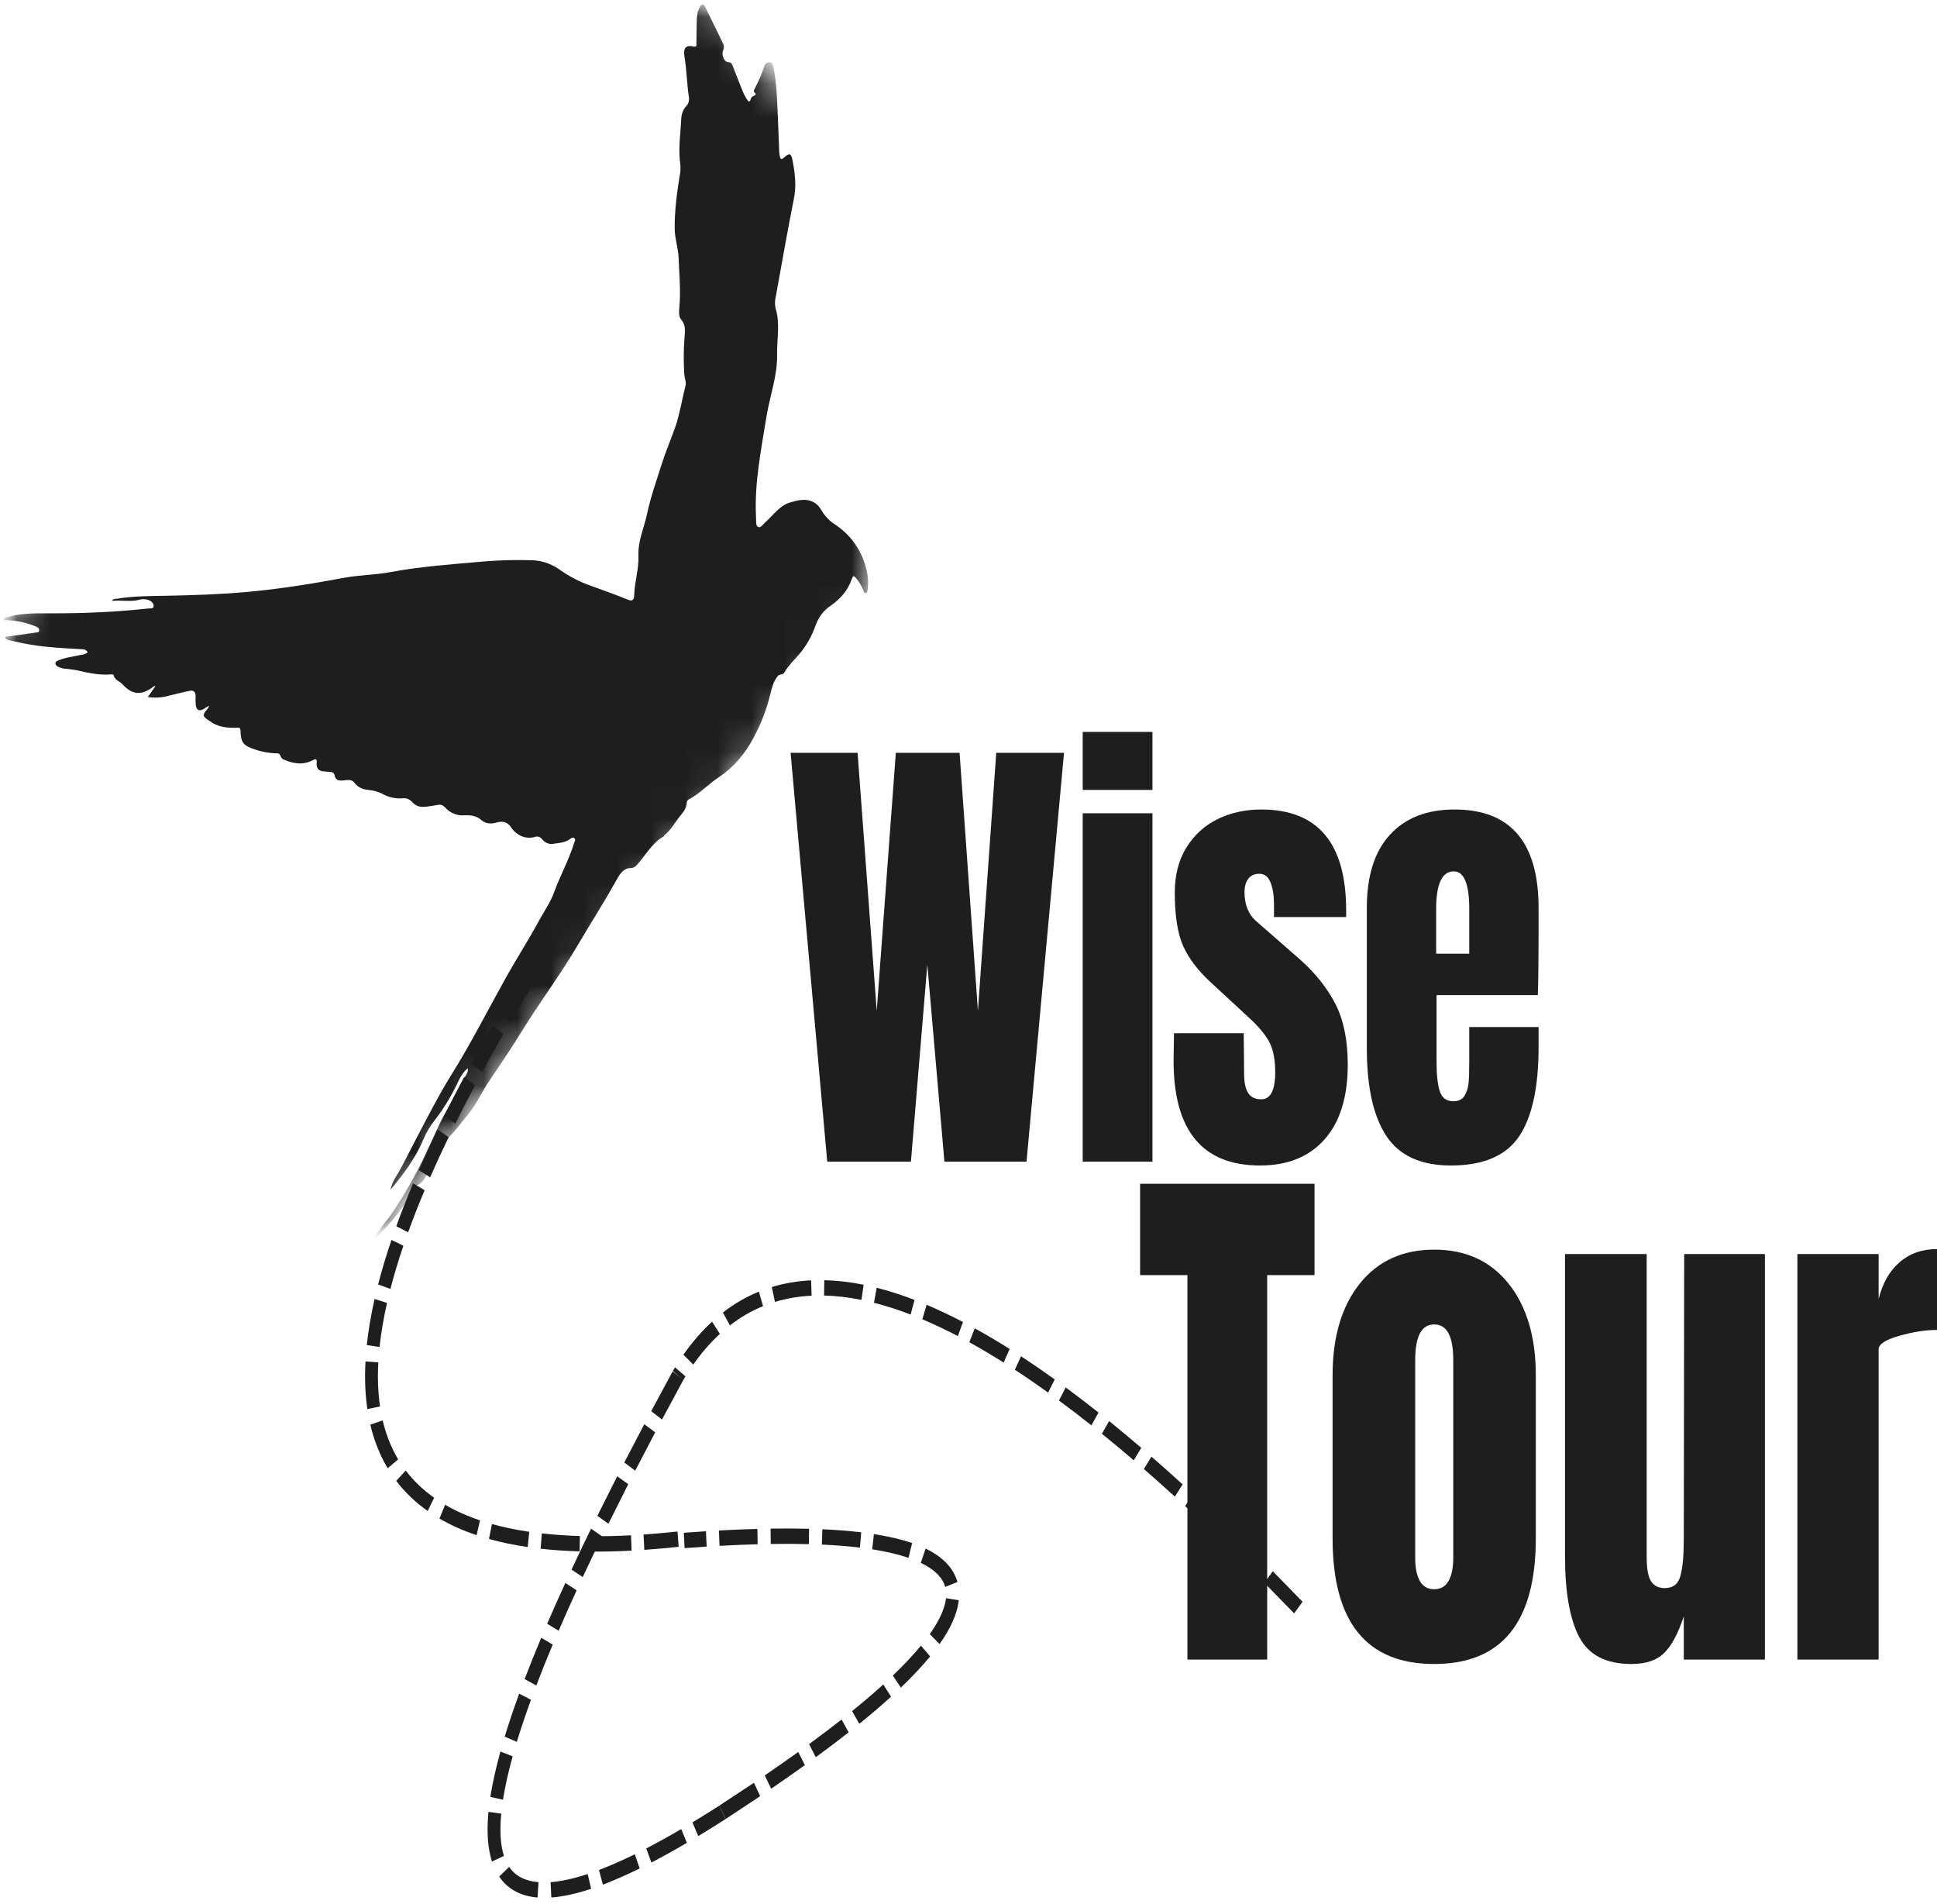 <svg width="58" height="57" viewBox="0 0 58 57" fill="none" xmlns="http://www.w3.org/2000/svg">
<mask id="mask0_173_3986" style="mask-type:luminance" maskUnits="userSpaceOnUse" x="0" y="0" width="27" height="38">
<path d="M0 0H26.108V37.163H0V0Z" fill="white"/>
</mask>
<g mask="url(#mask0_173_3986)">
<mask id="mask1_173_3986" style="mask-type:luminance" maskUnits="userSpaceOnUse" x="-3" y="-4" width="35" height="42">
<path d="M-2.393 21.655L17.929 -3.976L31.634 11.516L11.312 37.148L-2.393 21.655Z" fill="white"/>
</mask>
<g mask="url(#mask1_173_3986)">
<mask id="mask2_173_3986" style="mask-type:luminance" maskUnits="userSpaceOnUse" x="-3" y="-4" width="35" height="42">
<path d="M-2.393 21.655L17.929 -3.976L31.634 11.516L11.312 37.148L-2.393 21.655Z" fill="white"/>
</mask>
<g mask="url(#mask2_173_3986)">
<path d="M11.22 37.044C11.353 36.782 11.552 36.592 11.712 36.361C12.101 35.79 12.447 35.183 12.748 34.54C12.955 34.109 13.138 33.658 13.371 33.254C13.572 32.905 13.744 32.537 13.949 32.194C13.983 32.135 14.023 32.082 14.004 31.981C13.892 32.081 13.802 32.204 13.735 32.35C13.531 32.792 13.285 33.196 12.997 33.564C12.869 33.727 12.763 33.909 12.679 34.109C12.439 34.682 12.084 35.148 11.69 35.624C11.725 35.475 11.783 35.339 11.862 35.216C12.071 34.88 12.238 34.515 12.425 34.163C12.779 33.492 13.122 32.807 13.52 32.17C14.109 31.227 14.617 30.221 15.163 29.243C15.479 28.678 15.828 28.142 16.137 27.568C16.29 27.284 16.48 27.02 16.59 26.715C16.775 26.211 17.032 25.751 17.192 25.236C17.205 25.194 17.245 25.143 17.205 25.101C17.165 25.059 17.11 25.086 17.075 25.113C16.927 25.232 16.754 25.23 16.589 25.259C16.525 25.275 16.461 25.27 16.398 25.247C16.335 25.224 16.281 25.183 16.235 25.127C16.209 25.091 16.177 25.067 16.139 25.054C16.101 25.041 16.063 25.041 16.025 25.054C15.959 25.074 15.891 25.082 15.822 25.079C15.754 25.076 15.687 25.061 15.622 25.035C15.557 25.008 15.497 24.971 15.441 24.924C15.385 24.876 15.336 24.82 15.294 24.756C15.172 24.58 15.005 24.585 14.876 24.623C14.705 24.675 14.541 24.661 14.424 24.559C14.256 24.412 14.084 24.402 13.901 24.409C13.795 24.418 13.691 24.402 13.591 24.36C13.49 24.319 13.401 24.255 13.322 24.169C13.261 24.103 13.19 24.079 13.109 24.098C12.992 24.115 12.877 24.139 12.76 24.151C12.609 24.166 12.464 24.152 12.345 24.013C12.259 23.921 12.159 23.883 12.045 23.901C11.842 23.915 11.647 23.872 11.461 23.772C11.338 23.709 11.209 23.669 11.076 23.656C10.9 23.637 10.74 23.605 10.608 23.429C10.522 23.314 10.375 23.36 10.254 23.367C10.133 23.373 10.049 23.359 10.017 23.205C10.002 23.131 9.947 23.118 9.896 23.111C9.821 23.103 9.742 23.099 9.667 23.091C9.549 23.077 9.47 23.005 9.482 22.855C9.495 22.704 9.454 22.714 9.364 22.76C9.084 22.907 8.803 22.87 8.524 22.75C8.468 22.737 8.427 22.701 8.401 22.641C8.373 22.546 8.319 22.554 8.255 22.553C8.007 22.544 7.766 22.492 7.53 22.4C7.274 22.305 7.21 22.194 7.203 21.886C7.201 21.762 7.131 21.785 7.075 21.787C6.795 21.794 6.521 21.771 6.275 21.583C6.268 21.575 6.256 21.574 6.247 21.567C6.06 21.436 6.057 21.412 6.207 21.23C6.234 21.202 6.25 21.168 6.258 21.127C6.202 21.161 6.15 21.19 6.098 21.226C5.945 21.316 5.855 21.244 5.858 21.034C5.855 20.985 5.855 20.936 5.856 20.888C5.869 20.744 5.815 20.657 5.7 20.678C5.488 20.719 5.277 20.776 5.066 20.826C4.855 20.887 4.641 20.901 4.426 20.868L4.657 20.539C4.618 20.539 4.583 20.554 4.554 20.586C4.227 20.823 3.954 20.8 3.669 20.488C3.583 20.391 3.436 20.369 3.399 20.205C3.396 20.194 3.362 20.187 3.343 20.189C2.991 20.221 2.651 20.149 2.309 20.069C2.202 20.046 2.096 20.037 1.989 20.023C1.901 20.021 1.816 20 1.734 19.959C1.698 19.936 1.656 19.91 1.661 19.853C1.665 19.796 1.708 19.794 1.74 19.777C1.929 19.689 2.129 19.671 2.325 19.625C2.425 19.603 2.531 19.608 2.626 19.53C2.574 19.433 2.492 19.439 2.42 19.435C1.934 19.407 1.446 19.385 0.963 19.307C0.73 19.27 0.498 19.218 0.266 19.168C0.21 19.165 0.169 19.131 0.145 19.07L0.839 18.97C0.906 18.96 0.973 18.957 1.038 18.942C1.089 18.929 1.172 18.952 1.175 18.866C1.177 18.796 1.104 18.769 1.051 18.747C0.796 18.644 0.536 18.586 0.267 18.572L0.105 18.564C0.136 18.476 0.197 18.482 0.247 18.468C0.676 18.346 1.113 18.362 1.549 18.362C2.511 18.364 3.471 18.323 4.428 18.218C4.49 18.211 4.596 18.233 4.6 18.154C4.605 18.044 4.514 17.985 4.426 17.956C4.333 17.932 4.242 17.933 4.15 17.96C3.891 18.025 3.63 17.958 3.346 17.991C3.381 17.944 3.424 17.923 3.477 17.929C3.98 17.843 4.487 17.845 4.994 17.836C5.796 17.82 6.597 17.794 7.396 17.722C8.37 17.634 9.338 17.479 10.301 17.299C10.758 17.212 11.223 17.215 11.679 17.13C12.552 16.967 13.432 16.901 14.311 16.825C14.874 16.772 15.438 16.755 16.002 16.776C16.289 16.8 16.555 16.902 16.799 17.084C17.075 17.273 17.366 17.421 17.671 17.53C18.048 17.664 18.427 17.8 18.8 17.953C18.944 18.012 18.987 17.957 18.991 17.802C19.003 17.409 19.133 17.028 19.117 16.64C19.1 16.183 19.286 15.804 19.374 15.39C19.483 14.872 19.66 14.384 19.817 13.886C19.936 13.507 20.091 13.153 20.221 12.782C20.356 12.391 20.42 11.961 20.526 11.55C20.555 11.439 20.5 11.334 20.492 11.225C20.465 10.851 20.467 10.478 20.497 10.105C20.511 9.916 20.54 9.725 20.392 9.562C20.319 9.478 20.331 9.32 20.343 9.191C20.387 8.693 20.338 8.197 20.319 7.7C20.307 7.424 20.206 7.145 20.203 6.856C20.195 6.284 20.277 5.721 20.368 5.162C20.38 5.045 20.377 4.928 20.357 4.811C20.316 4.387 20.378 3.973 20.399 3.555C20.406 3.406 20.455 3.281 20.547 3.179C20.582 3.143 20.608 3.099 20.622 3.046C20.635 2.993 20.636 2.94 20.624 2.886C20.568 2.5 20.562 2.107 20.499 1.721C20.451 1.428 20.532 1.339 20.784 1.395C20.869 1.413 20.852 1.343 20.853 1.296C20.859 1.083 20.857 0.867 20.862 0.653C20.865 0.492 20.879 0.335 20.963 0.2C21.021 0.109 21.071 0.117 21.116 0.208C21.294 0.573 21.471 0.938 21.65 1.3C21.667 1.33 21.676 1.363 21.677 1.399C21.678 1.435 21.671 1.469 21.655 1.5C21.593 1.642 21.682 1.86 21.809 1.861C21.902 1.863 21.921 1.926 21.948 1.994C22.045 2.237 22.135 2.48 22.235 2.725C22.268 2.807 22.308 2.885 22.355 2.958C22.39 3.011 22.443 3.113 22.484 2.954C22.501 2.912 22.527 2.886 22.564 2.874C22.61 2.851 22.669 2.831 22.587 2.761C22.554 2.734 22.585 2.678 22.604 2.645C22.712 2.437 22.806 2.22 22.884 1.994C22.895 1.955 22.914 1.924 22.941 1.9C22.969 1.875 23 1.864 23.034 1.864C23.118 1.861 23.147 1.942 23.163 2.021C23.223 2.35 23.258 2.683 23.27 3.02C23.295 3.497 23.309 3.975 23.329 4.452C23.331 4.501 23.331 4.552 23.338 4.598C23.361 4.787 23.387 4.801 23.512 4.688C23.637 4.575 23.694 4.602 23.73 4.794C23.803 5.174 23.852 5.549 23.772 5.948C23.576 6.917 23.411 7.898 23.231 8.873C23.2 8.993 23.197 9.114 23.224 9.235C23.364 9.687 23.262 10.146 23.269 10.603C23.281 11.263 23.049 11.856 22.949 12.483C22.792 13.462 22.59 14.437 22.636 15.445C22.637 15.469 22.636 15.495 22.638 15.518C22.647 15.61 22.622 15.745 22.707 15.78C22.777 15.809 22.838 15.708 22.898 15.653C23.143 15.435 23.347 15.134 23.654 15.044C23.889 14.976 24.136 14.906 24.377 15.043C24.459 15.091 24.527 15.159 24.579 15.249C24.677 15.419 24.8 15.559 24.949 15.666C25.434 15.974 25.789 16.421 25.948 17.062C25.995 17.254 26.006 17.448 25.981 17.645C25.975 17.69 25.972 17.752 25.918 17.755C25.864 17.759 25.867 17.704 25.849 17.668C25.793 17.529 25.718 17.406 25.626 17.298C25.572 17.243 25.544 17.22 25.509 17.325C25.386 17.686 25.16 17.933 24.883 18.127C24.673 18.262 24.52 18.459 24.423 18.719C24.305 19.055 24.136 19.35 23.916 19.603C23.765 19.773 23.606 19.93 23.485 20.134C23.435 20.218 23.344 20.17 23.284 20.245C23.161 20.399 23.111 20.59 23.065 20.784C22.954 21.239 22.791 21.666 22.575 22.064C22.311 22.575 21.96 22.977 21.521 23.271C21.215 23.471 20.956 23.76 20.635 23.927C20.59 23.946 20.566 23.984 20.563 24.041C20.552 24.214 20.452 24.318 20.359 24.435C20.209 24.624 20.09 24.848 19.905 24.995C19.889 25.008 19.88 25.038 19.865 25.046C19.528 25.232 19.332 25.607 19.071 25.894C19.023 25.953 18.964 25.984 18.895 25.987C18.65 25.987 18.541 26.199 18.429 26.4C18.068 27.046 17.673 27.662 17.299 28.297C16.777 29.186 16.169 29.991 15.63 30.865C15.32 31.367 14.994 31.856 14.663 32.339C14.437 32.669 14.273 33.054 14.023 33.353C13.824 33.594 13.639 33.855 13.416 34.069C13.156 34.322 12.963 34.634 12.837 35.006C12.769 35.203 12.688 35.4 12.496 35.48C12.464 35.494 12.444 35.553 12.422 35.591C12.114 36.101 11.759 36.558 11.356 36.961C11.315 37.008 11.281 37.063 11.22 37.044Z" fill="#1E1E1E"/>
</g>
</g>
</g>
<path d="M15.973 29.441C15.735 29.83 15.507 30.213 15.288 30.588L14.972 30.326C15.193 29.947 15.422 29.562 15.661 29.17L15.973 29.441ZM15.072 30.962C14.85 31.348 14.638 31.726 14.436 32.097L14.113 31.847C14.317 31.472 14.531 31.091 14.754 30.702L15.072 30.962ZM14.224 32.491C14.016 32.882 13.819 33.264 13.633 33.638L13.303 33.403C13.49 33.025 13.689 32.639 13.899 32.244L14.224 32.491ZM13.435 34.043C13.236 34.454 13.051 34.856 12.88 35.246L12.539 35.033C12.712 34.637 12.9 34.23 13.101 33.813L13.435 34.043ZM12.714 35.634C12.531 36.067 12.367 36.487 12.22 36.893L11.866 36.711C12.016 36.297 12.184 35.869 12.37 35.427L12.714 35.634ZM12.079 37.295C11.926 37.743 11.797 38.175 11.69 38.589L11.322 38.454C11.432 38.027 11.565 37.583 11.722 37.122L12.079 37.295ZM11.589 39.008C11.484 39.471 11.409 39.911 11.365 40.327L10.983 40.269C11.03 39.831 11.107 39.371 11.216 38.889L11.589 39.008ZM11.328 40.788C11.302 41.26 11.32 41.7 11.379 42.106L11 42.185C10.935 41.743 10.916 41.268 10.944 40.759L11.328 40.788ZM11.459 42.526C11.56 42.954 11.714 43.343 11.922 43.691L11.609 43.957C11.375 43.566 11.201 43.13 11.088 42.65L11.459 42.526ZM12.149 44.025C12.383 44.333 12.667 44.605 13.001 44.84L12.806 45.236C12.438 44.977 12.124 44.677 11.864 44.334L12.149 44.025ZM13.328 45.05C13.64 45.232 13.989 45.388 14.374 45.518L14.27 45.96C13.862 45.823 13.492 45.657 13.159 45.463L13.328 45.05ZM14.73 45.627C15.076 45.723 15.449 45.801 15.848 45.86L15.801 46.316C15.388 46.255 15.002 46.175 14.642 46.074L14.73 45.627ZM16.224 45.908C16.585 45.948 16.964 45.974 17.364 45.986L17.355 46.445C16.946 46.434 16.557 46.407 16.188 46.366L16.224 45.908ZM17.744 45.992C18.112 45.994 18.496 45.985 18.895 45.964L18.912 46.423C18.506 46.444 18.116 46.454 17.743 46.452L17.744 45.992ZM19.27 45.941C19.599 45.918 19.938 45.888 20.287 45.851L20.321 46.309C19.968 46.347 19.625 46.377 19.293 46.4L19.27 45.941Z" fill="#1E1E1E"/>
<path d="M21.54 54.056L22.576 53.372L22.762 53.774L21.726 54.459L21.54 54.056ZM22.899 53.152C23.25 52.912 23.584 52.679 23.902 52.451L24.1 52.845C23.781 53.074 23.444 53.31 23.091 53.551L22.899 53.152ZM24.226 52.216C24.572 51.962 24.896 51.717 25.2 51.479L25.412 51.863C25.105 52.103 24.777 52.352 24.427 52.608L24.226 52.216ZM25.514 51.227C25.856 50.951 26.167 50.685 26.448 50.43L26.681 50.795C26.395 51.056 26.078 51.327 25.73 51.608L25.514 51.227ZM26.734 50.163C27.065 49.846 27.346 49.548 27.576 49.268L27.851 49.59C27.61 49.884 27.318 50.194 26.974 50.523L26.734 50.163ZM27.84 48.923C28.131 48.512 28.293 48.153 28.327 47.848L28.709 47.908C28.665 48.302 28.474 48.739 28.134 49.22L27.84 48.923ZM28.303 47.509C28.223 47.226 27.98 46.985 27.572 46.789L27.716 46.362C28.234 46.612 28.551 46.946 28.669 47.363L28.303 47.509ZM27.204 46.639C26.9 46.535 26.538 46.45 26.117 46.383L26.167 45.928C26.607 45.997 26.988 46.086 27.311 46.197L27.204 46.639ZM25.749 46.333C25.402 46.291 25.023 46.261 24.609 46.242L24.624 45.783C25.045 45.802 25.433 45.833 25.788 45.875L25.749 46.333ZM24.219 46.229C23.861 46.219 23.481 46.218 23.079 46.224L23.074 45.764C23.481 45.758 23.865 45.76 24.227 45.769L24.219 46.229ZM22.687 46.232C22.323 46.242 21.943 46.258 21.545 46.28L21.527 45.82C21.928 45.799 22.312 45.782 22.678 45.773L22.687 46.232ZM21.16 46.303L20.498 46.348L20.476 45.889L21.138 45.843L21.16 46.303Z" fill="#1E1E1E"/>
<path d="M20.466 41.304L19.823 42.498L19.499 42.249L20.142 41.056L20.466 41.304ZM19.619 42.882L19.02 44.029L18.693 43.785L19.292 42.639L19.619 42.882ZM18.812 44.434L18.218 45.618L17.887 45.381L18.482 44.197L18.812 44.434ZM18.031 45.997C17.827 46.415 17.633 46.821 17.449 47.215L17.113 46.991C17.298 46.595 17.493 46.186 17.698 45.765L18.031 45.997ZM17.266 47.612C17.074 48.03 16.894 48.434 16.727 48.822L16.384 48.612C16.553 48.22 16.735 47.812 16.928 47.391L17.266 47.612ZM16.55 49.236C16.371 49.663 16.207 50.071 16.059 50.46L15.709 50.269C15.859 49.875 16.025 49.462 16.206 49.031L16.55 49.236ZM15.899 50.889C15.736 51.335 15.595 51.755 15.475 52.148L15.113 51.992C15.236 51.589 15.38 51.16 15.546 50.705L15.899 50.889ZM15.35 52.582C15.218 53.059 15.122 53.492 15.061 53.881L14.683 53.797C14.746 53.388 14.847 52.935 14.984 52.438L15.35 52.582ZM15.009 54.296C14.959 54.819 14.986 55.242 15.09 55.564L14.731 55.73C14.604 55.338 14.569 54.842 14.626 54.244L15.009 54.296ZM15.246 55.892C15.43 56.164 15.723 56.316 16.123 56.349L16.097 56.808C15.584 56.765 15.201 56.557 14.947 56.181L15.246 55.892ZM16.486 56.349C16.807 56.325 17.177 56.243 17.597 56.105L17.7 56.548C17.254 56.695 16.858 56.782 16.509 56.807L16.486 56.349ZM17.935 55.984C18.266 55.859 18.624 55.702 19.008 55.513L19.154 55.938C18.761 56.132 18.393 56.293 18.052 56.423L17.935 55.984ZM19.351 55.339C19.682 55.167 20.031 54.974 20.398 54.759L20.568 55.172C20.195 55.39 19.841 55.586 19.505 55.761L19.351 55.339ZM20.734 54.559C20.995 54.402 21.264 54.234 21.542 54.056L21.724 54.461C21.443 54.641 21.171 54.81 20.908 54.969L20.734 54.559Z" fill="#1E1E1E"/>
<path d="M38.751 48.302L37.86 47.389L38.111 47.04L39.002 47.954L38.751 48.302ZM37.571 47.097L36.682 46.221L36.928 45.867L37.816 46.743L37.571 47.097ZM36.381 45.931C36.079 45.641 35.782 45.361 35.487 45.09L35.723 44.725C36.019 44.999 36.319 45.281 36.622 45.572L36.381 45.931ZM35.179 44.806C34.865 44.521 34.556 44.245 34.252 43.98L34.478 43.609C34.785 43.876 35.097 44.153 35.412 44.44L35.179 44.806ZM33.948 43.719C33.625 43.442 33.307 43.177 32.994 42.924L33.21 42.544C33.526 42.799 33.847 43.066 34.173 43.345L33.948 43.719ZM32.68 42.673C32.351 42.412 32.027 42.163 31.709 41.929L31.911 41.537C32.233 41.775 32.56 42.025 32.893 42.289L32.68 42.673ZM31.384 41.692C31.045 41.448 30.713 41.22 30.388 41.008L30.573 40.604C30.903 40.82 31.239 41.051 31.582 41.298L31.384 41.692ZM30.052 40.793C29.702 40.572 29.36 40.369 29.025 40.185L29.187 39.767C29.527 39.955 29.876 40.161 30.232 40.386L30.052 40.793ZM28.681 40C28.317 39.81 27.962 39.643 27.618 39.497L27.746 39.063C28.099 39.213 28.462 39.384 28.835 39.578L28.681 40ZM27.267 39.355C26.889 39.21 26.523 39.092 26.17 39.003L26.25 38.553C26.616 38.646 26.995 38.767 27.385 38.917L27.267 39.355ZM25.795 38.917C25.406 38.838 25.032 38.794 24.674 38.786L24.682 38.327C25.059 38.335 25.452 38.381 25.86 38.463L25.795 38.917ZM24.302 38.791C23.918 38.809 23.552 38.871 23.205 38.977L23.11 38.532C23.483 38.418 23.875 38.351 24.287 38.331L24.302 38.791ZM22.848 39.104C22.497 39.247 22.166 39.439 21.856 39.68L21.646 39.294C21.983 39.033 22.342 38.825 22.723 38.669L22.848 39.104ZM21.555 39.934C21.271 40.195 21.005 40.502 20.758 40.853L20.463 40.557C20.728 40.18 21.014 39.851 21.321 39.569L21.555 39.934ZM20.525 41.206L20.46 41.314L20.148 41.044L20.213 40.936L20.525 41.206Z" fill="#1E1E1E"/>
<path d="M24.77 34.778L23.673 22.538H25.679L26.252 30.262L26.824 22.538H28.733L29.282 30.262L29.831 22.538H31.86L30.737 34.778H28.279L27.767 28.88L27.276 34.778H24.77Z" fill="#1E1E1E"/>
<path d="M32.42 23.649V21.912H34.508V23.649H32.42ZM32.42 34.778V24.348H34.508V34.778H32.42Z" fill="#1E1E1E"/>
<path d="M37.729 34.893C36.004 34.893 35.141 33.848 35.141 31.757L35.153 30.932H37.241L37.253 32.156C37.253 32.404 37.292 32.592 37.372 32.719C37.452 32.848 37.583 32.911 37.766 32.911C38.044 32.911 38.184 32.641 38.184 32.1C38.184 31.701 38.118 31.387 37.987 31.16C37.855 30.931 37.646 30.689 37.36 30.433L36.25 29.406C35.869 29.055 35.594 28.693 35.426 28.319C35.26 27.943 35.177 27.413 35.177 26.728C35.177 26.195 35.294 25.742 35.529 25.367C35.763 24.992 36.076 24.709 36.465 24.52C36.855 24.33 37.288 24.235 37.766 24.235C39.46 24.235 40.308 25.242 40.308 27.256V27.455H38.147V27.057C38.147 26.809 38.113 26.598 38.045 26.423C37.978 26.247 37.865 26.159 37.705 26.159C37.563 26.159 37.454 26.209 37.378 26.308C37.302 26.407 37.265 26.543 37.265 26.713C37.265 27.094 37.388 27.389 37.635 27.596L38.923 28.722C39.385 29.131 39.739 29.576 39.986 30.056C40.232 30.535 40.356 31.14 40.356 31.872C40.356 32.84 40.125 33.586 39.663 34.109C39.201 34.632 38.557 34.893 37.729 34.893Z" fill="#1E1E1E"/>
<path d="M43.445 34.893C42.546 34.893 41.902 34.599 41.512 34.01C41.122 33.42 40.927 32.541 40.927 31.373V27.184C40.927 26.224 41.157 25.493 41.619 24.991C42.081 24.487 42.726 24.235 43.554 24.235C45.231 24.235 46.07 25.218 46.07 27.184V27.94C46.07 28.7 46.062 29.317 46.048 29.792H43.015V31.815C43.015 32.176 43.047 32.46 43.11 32.664C43.174 32.867 43.31 32.969 43.518 32.969C43.677 32.969 43.79 32.913 43.857 32.798C43.924 32.683 43.964 32.553 43.976 32.405C43.988 32.258 43.994 32.042 43.994 31.757V30.747H46.07V31.344C46.07 32.56 45.873 33.456 45.479 34.032C45.086 34.606 44.408 34.893 43.445 34.893ZM43.994 28.552V27.213C43.994 26.463 43.839 26.087 43.53 26.087C43.179 26.087 43.003 26.463 43.003 27.213V28.552H43.994Z" fill="#1E1E1E"/>
<path d="M35.555 49.685V38.175H34.138V35.44H39.361V38.175H37.944V49.685H35.555Z" fill="#1E1E1E"/>
<path d="M42.944 49.817C40.916 49.817 39.902 48.562 39.902 46.053V41.177C39.902 40.027 40.172 39.112 40.714 38.432C41.256 37.752 42 37.412 42.944 37.412C43.889 37.412 44.631 37.752 45.173 38.432C45.715 39.112 45.987 40.027 45.987 41.177V46.053C45.987 48.562 44.972 49.817 42.944 49.817ZM42.944 47.579C43.138 47.579 43.282 47.496 43.374 47.331C43.468 47.165 43.515 46.938 43.515 46.65V40.714C43.515 40.005 43.325 39.651 42.944 39.651C42.565 39.651 42.376 40.005 42.376 40.714V46.65C42.376 46.938 42.422 47.165 42.514 47.331C42.607 47.496 42.75 47.579 42.944 47.579Z" fill="#1E1E1E"/>
<path d="M48.848 49.817C48.089 49.817 47.567 49.547 47.285 49.006C47.002 48.464 46.861 47.657 46.861 46.583V37.544H49.307V46.005C49.307 46.081 49.307 46.289 49.307 46.626C49.307 46.964 49.35 47.201 49.437 47.339C49.526 47.477 49.662 47.545 49.847 47.545C50.097 47.545 50.255 47.422 50.319 47.173C50.385 46.924 50.418 46.567 50.418 46.103V46.005L50.43 37.544H52.847V49.685H50.418V48.392C50.25 48.901 50.055 49.266 49.833 49.486C49.611 49.707 49.282 49.817 48.848 49.817Z" fill="#1E1E1E"/>
<path d="M53.82 37.544H56.252V38.888C56.371 38.413 56.581 38.046 56.883 37.786C57.184 37.526 57.556 37.395 58 37.395V39.816C57.658 39.816 57.281 39.875 56.869 39.992C56.457 40.109 56.252 40.244 56.252 40.397V49.685H53.82V37.544Z" fill="#1E1E1E"/>
</svg>
